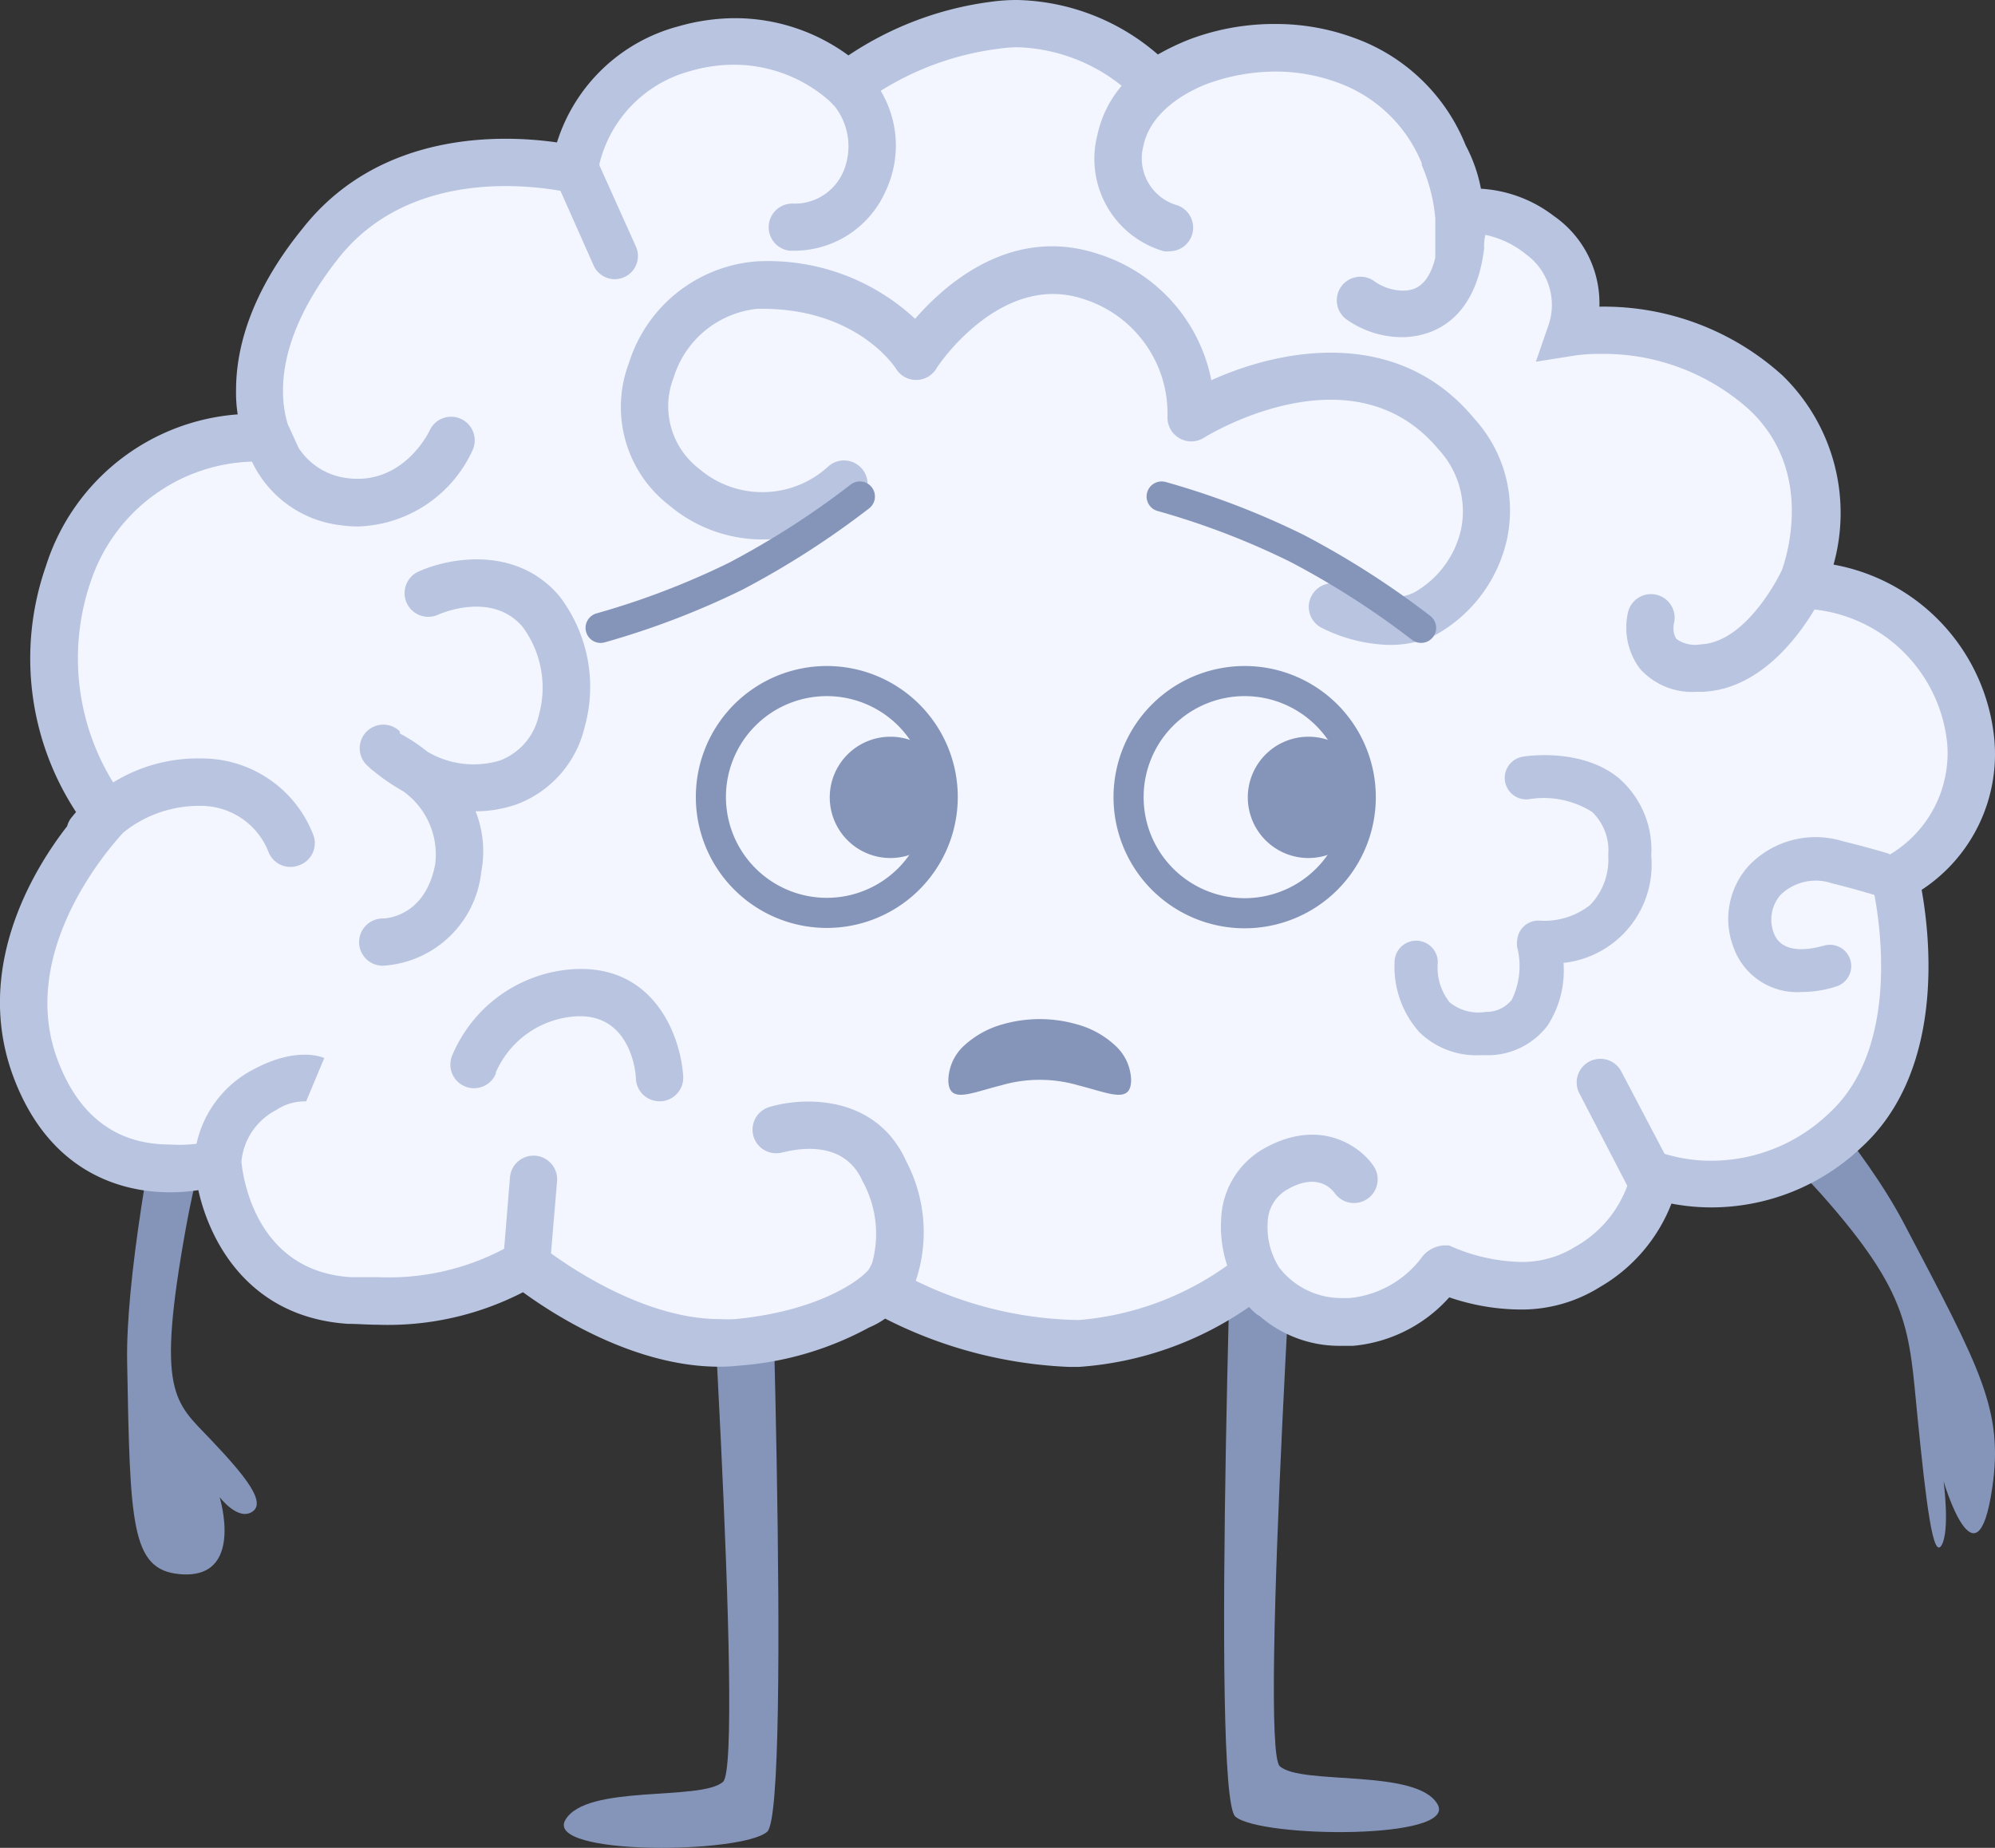 <svg xmlns="http://www.w3.org/2000/svg" width="132.524" height="122.76" viewBox="0 0 132.524 122.76">
  <rect x="0" y="0" width="132.524" height="122.76" fill="#333333" stroke="none"/>
  <g id="Groupe_11810" data-name="Groupe 11810" transform="translate(-3.002 0)">
    <g id="Groupe_11809" data-name="Groupe 11809" transform="translate(3.002 0)">
      <path id="Tracé_24049" data-name="Tracé 24049" d="M88.439,48.53s14.76,12.963,19.874,22.685,6.643,12.433,5.872,17.622c-1.028,6.968-3.227-.466-3.227-.466s.433,3.241-.129,4.236-1.021-2.648-1.6-8.472-.446-8.133-6.386-14.827S89.426,60.37,88.229,57.235,88.439,48.53,88.439,48.53Z" transform="translate(18.151 10.04)" fill="#8595ba"/>
      <g id="Groupe_11805" data-name="Groupe 11805">
        <g id="Groupe_11803" data-name="Groupe 11803">
          <g id="Groupe_11100" data-name="Groupe 11100">
            <g id="Groupe_11099" data-name="Groupe 11099">
              <g id="Groupe_11095" data-name="Groupe 11095">
                <g id="Groupe_11094" data-name="Groupe 11094">
                  <g id="Groupe_11093" data-name="Groupe 11093">
                    <g id="Groupe_11090" data-name="Groupe 11090">
                      <path id="Tracé_22543" data-name="Tracé 22543" d="M13.566,44.178S6.8,70.681,7,81.386s.241,13.771,3.488,14.06c4.357.4,2.655-5.117,2.655-5.117s1.207,1.593,2.16.978-.4-2.329-2.776-4.828S8.908,83.474,10.911,72.4s7.567-23.281,7.1-26.032S13.566,44.178,13.566,44.178Z" transform="translate(1.446 9.13)" fill="#8595ba"/>
                      <g id="Groupe_10797" data-name="Groupe 10797" transform="translate(37.454 72.594)">
                        <path id="Tracé_87" data-name="Tracé 87" d="M40.213,61s2.848,43.448,1.4,44.751-9.088.133-10.476,2.534,11.731,2.257,13.408.784,0-48.046,0-48.046Z" transform="translate(-31.035 -59.974)" fill="#8595ba"/>
                        <path id="Tracé_88" data-name="Tracé 88" d="M72.473,60.15s-2.8,43.448-1.4,44.739,9.076.133,10.476,2.522-11.731,2.257-13.421.833,0-48.046,0-48.046Z" transform="translate(-23.516 -60.15)" fill="#8595ba"/>
                      </g>
                      <g id="Groupe_10793" data-name="Groupe 10793">
                        <g id="Groupe_10771" data-name="Groupe 10771">
                          <g id="Groupe_10768" data-name="Groupe 10768">
                            <g id="Groupe_10740" data-name="Groupe 10740">
                              <g id="Groupe_10740-2" data-name="Groupe 10740-2">
                                <g id="Groupe_10738" data-name="Groupe 10738">
                                  <g id="Groupe_34" data-name="Groupe 34">
                                    <g id="Groupe_27" data-name="Groupe 27">
                                      <path id="Tracé_89" data-name="Tracé 89" d="M95.655,84.031c1.34.567,5.878,2.172,9.546-.169,4.357-2.788,4.357-6.107,4.357-6.107A12.7,12.7,0,0,0,122.279,74.8c6.107-5.576,3.319-16.7,3.319-16.7s5.709-2.969,5.057-9.1c-1.074-9.9-11.164-10.464-11.164-10.464s3.138-7.495-2.414-12.721a16.414,16.414,0,0,0-12.9-4.007,5.781,5.781,0,0,0-2.088-6.457c-3.488-2.414-6.276-.978-6.276-.978s.6-7.929-6.614-10.633A14.808,14.808,0,0,0,76.43,5.246S72.073.539,65.8,1.408a19.467,19.467,0,0,0-9.764,4.007A11.091,11.091,0,0,0,45.232,3a10.029,10.029,0,0,0-7.326,8.014S26.718,7.877,20.612,15.541s-3.138,14.084-3.138,14.084S7.408,28.249,4.27,37.832A16.9,16.9,0,0,0,6.877,53.871s-8.195,8.195-4.731,17.065a10.44,10.44,0,0,0,11.84,7.012A9.245,9.245,0,0,0,22.893,86.1c8.195.531,11.683-2.414,11.683-2.414S41.72,89.607,48.7,88.907,58.3,85.419,58.3,85.419s6.6,3.778,13.083,3.548a21.724,21.724,0,0,0,11.622-4.586,6.9,6.9,0,0,0,6.457,3.138C93.869,87.073,95.4,83.923,95.655,84.031Z" transform="translate(0.266 0.269)" fill="#f3f6fe"/>
                                      <g id="Groupe_26" data-name="Groupe 26">
                                        <path id="Tracé_90" data-name="Tracé 90" d="M132.479,49.1A13.058,13.058,0,0,0,121.8,37.51a12.733,12.733,0,0,0-3.4-12.576,17.681,17.681,0,0,0-12.069-4.562h-.084a7.048,7.048,0,0,0-3.041-6.034,8.786,8.786,0,0,0-4.828-1.8,10.162,10.162,0,0,0-1.014-2.884A12.527,12.527,0,0,0,90,2.534a15.026,15.026,0,0,0-5.262-.941,15.967,15.967,0,0,0-5.153.821h0l-.386.133-.217.084h0a15.761,15.761,0,0,0-2.064.99A14.736,14.736,0,0,0,67.585,0a12.516,12.516,0,0,0-1.774.121,22.1,22.1,0,0,0-9.45,3.56A12.733,12.733,0,0,0,48.83,1.207a13.783,13.783,0,0,0-3.765.543A11.55,11.55,0,0,0,37,9.462c-3.44-.495-11.707-.881-16.9,5.721-3.572,4.393-4.417,8.134-4.417,10.717h0a9.172,9.172,0,0,0,.109,1.629A14.483,14.483,0,0,0,3.053,37.606a18.61,18.61,0,0,0,2,16.341l-.3.362a1.545,1.545,0,0,0-.29.579c-2.414,3.1-6.3,9.715-3.476,16.9,2.534,6.457,7.543,7.422,10.307,7.422a12.369,12.369,0,0,0,1.883-.145c.809,3.621,3.5,8.448,9.921,8.883.664,0,1.34.06,1.991.06a19.612,19.612,0,0,0,9.655-2.16c2.1,1.533,7.422,4.948,13.034,4.948a11.693,11.693,0,0,0,1.316-.072,21.3,21.3,0,0,0,8.641-2.534A5.407,5.407,0,0,0,58.8,87.6a29.544,29.544,0,0,0,12.226,3.21h.628a22.472,22.472,0,0,0,11.321-3.983,4.489,4.489,0,0,0,.555.519l.133.072a8.062,8.062,0,0,0,5.322,1.991h.905a9.74,9.74,0,0,0,6.384-3.222,14.8,14.8,0,0,0,4.634.809,9.8,9.8,0,0,0,5.359-1.484,11.007,11.007,0,0,0,4.767-5.552,14.157,14.157,0,0,0,2.667.253,14.483,14.483,0,0,0,9.945-3.983c5.576-5.093,4.574-13.964,4.007-17.114A10.777,10.777,0,0,0,132.479,49.1Zm-6.964,7.627c-.845-.253-1.871-.543-3.114-.845a6.131,6.131,0,0,0-6.228,1.629,5.262,5.262,0,0,0-1.014,5.431A4.478,4.478,0,0,0,119.7,65.9a7.326,7.326,0,0,0,2.341-.386,1.416,1.416,0,0,0-.917-2.679h0c-.109,0-2.655.881-3.295-.857a2.5,2.5,0,0,1,.447-2.522,3.355,3.355,0,0,1,3.428-.772c1.122.278,2.052.543,2.812.772.459,2.414,1.521,10.331-2.993,14.483a11.321,11.321,0,0,1-7.821,3.174,10.536,10.536,0,0,1-3.126-.459l-2.86-5.443a1.571,1.571,0,1,0-2.788,1.448l3.174,6.119a7.688,7.688,0,0,1-3.488,4.067,6.626,6.626,0,0,1-3.621.99,12.177,12.177,0,0,1-4.441-.966l-.3-.133h-.326a2.028,2.028,0,0,0-1.569.917,6.819,6.819,0,0,1-4.719,2.583h-.579a5.214,5.214,0,0,1-4.1-2.052,5,5,0,0,1-.748-2.957,2.571,2.571,0,0,1,1.207-2.148c2-1.207,2.981-.169,3.234.169a1.574,1.574,0,0,0,2.583-1.8c-.905-1.328-3.621-3.259-7.374-1.086a5.612,5.612,0,0,0-2.74,4.634,8.292,8.292,0,0,0,.4,3.078,19.648,19.648,0,0,1-9.86,3.621,25.417,25.417,0,0,1-10.826-2.607h0a10.138,10.138,0,0,0-.628-7.929c-1.991-4.441-6.807-4.3-9.076-3.621a1.568,1.568,0,1,0,.857,3.017h0c.169,0,3.922-1.207,5.3,1.895a7.241,7.241,0,0,1,.652,5.443,3.619,3.619,0,0,1-.253.483l-.241.241s-2.414,2.414-8.605,3.017a9.5,9.5,0,0,1-1.014,0c-4.719,0-9.45-3.09-11.224-4.369l.4-4.755a1.569,1.569,0,1,0-3.126-.266h0l-.386,4.719a16.365,16.365,0,0,1-8.388,1.883H23.28c-6.493-.422-7.181-7.048-7.241-7.676a4.3,4.3,0,0,1,2.317-3.428,3.379,3.379,0,0,1,2.088-.567h-.109l1.207-2.884c-.3-.133-1.955-.7-4.646.724a7.326,7.326,0,0,0-3.838,4.972,9.739,9.739,0,0,1-1.774.048C7.8,76.034,5.31,74.211,3.9,70.6.965,63.192,7.555,56,8.194,55.311a7.99,7.99,0,0,1,5.081-1.774,4.828,4.828,0,0,1,4.538,2.993A1.557,1.557,0,0,0,19.3,57.592a1.376,1.376,0,0,0,.495-.084,1.557,1.557,0,0,0,1.038-1.991h0a7.929,7.929,0,0,0-7.446-5.129A10.705,10.705,0,0,0,7.519,51.98,15.689,15.689,0,0,1,6.034,38.62a11.646,11.646,0,0,1,10.705-7.953,7.471,7.471,0,0,0,5.878,4.224,8.28,8.28,0,0,0,1.207.084,8.665,8.665,0,0,0,7.555-5.033,1.569,1.569,0,1,0-2.848-1.316c-.072.145-1.774,3.621-5.467,3.138a4.49,4.49,0,0,1-3.222-2l-.64-1.4a1.315,1.315,0,0,1-.1-.229,7.591,7.591,0,0,1-.3-2.088s0-.1,0-.145c0-1.967.712-5,3.705-8.774,4.659-5.853,12.552-4.828,14.724-4.453l2.209,4.972a1.539,1.539,0,1,0,2.8-1.279h0l-2.414-5.371a.422.422,0,0,1,0-.133,8.448,8.448,0,0,1,6.034-6.143,10.258,10.258,0,0,1,2.9-.422A9.583,9.583,0,0,1,55.106,6.71l.35.362a4.309,4.309,0,0,1,.6,4.248,3.512,3.512,0,0,1-3.307,2.209,1.57,1.57,0,0,0-.29,3.126h.35a6.638,6.638,0,0,0,6.034-3.983,7.072,7.072,0,0,0-.338-6.638,19.31,19.31,0,0,1,7.772-2.788,10.005,10.005,0,0,1,1.3-.109A11.61,11.61,0,0,1,74.513,5.7,7.386,7.386,0,0,0,72.9,8.967a6.384,6.384,0,0,0,4.417,7.724,1.352,1.352,0,0,0,.386,0,1.569,1.569,0,0,0,.374-3.09,3.247,3.247,0,0,1-2.112-3.947c.579-2.679,3.765-3.922,4.381-4.14a13.276,13.276,0,0,1,4.393-.76A11.924,11.924,0,0,1,88.9,5.5a9.51,9.51,0,0,1,5.552,5.359v.121a11.441,11.441,0,0,1,.893,3.5v2.643c-.531,2.184-1.7,2.184-2.221,2.184a3.391,3.391,0,0,1-1.786-.591,1.569,1.569,0,0,0-1.931,2.474A6.433,6.433,0,0,0,93.111,22.4c1.436,0,4.828-.579,5.479-5.89a3.248,3.248,0,0,1,.084-.905,6.276,6.276,0,0,1,2.7,1.291,4.152,4.152,0,0,1,1.509,4.659l-.857,2.474,2.595-.41a11.091,11.091,0,0,1,1.678-.109,14.483,14.483,0,0,1,9.9,3.705c4.128,3.874,2.667,9.233,2.184,10.633-.157.35-2.353,4.828-5.407,4.96a2.136,2.136,0,0,1-1.617-.362,1.412,1.412,0,0,1-.157-1.038,1.57,1.57,0,0,0-3.053-.736,4.562,4.562,0,0,0,.8,3.765,4.659,4.659,0,0,0,3.778,1.521h.4c3.705-.169,6.24-3.512,7.41-5.467a9.957,9.957,0,0,1,8.822,8.991,7.845,7.845,0,0,1-3.838,7.3Z" transform="translate(-0.002 0)" fill="#b8c4e0"/>
                                        <path id="Tracé_91" data-name="Tracé 91" d="M93.017,33.112a9.052,9.052,0,0,0-2.124-8.074C85.86,18.919,78.16,20.295,73.4,22.455a11.019,11.019,0,0,0-7.446-8.364C60.2,12.136,55.772,16.01,53.721,18.376a14.326,14.326,0,0,0-10.56-3.814,9.655,9.655,0,0,0-8.448,6.746,8.243,8.243,0,0,0,2.679,9.462,9.583,9.583,0,0,0,12.733-.326,1.569,1.569,0,0,0-2.136-2.293h0a6.469,6.469,0,0,1-8.653.157,5.226,5.226,0,0,1-1.653-6.034,6.505,6.505,0,0,1,5.552-4.562c6.517-.133,9.112,3.814,9.221,3.983a1.569,1.569,0,0,0,2.16.507,1.714,1.714,0,0,0,.495-.483c0-.072,4.272-6.541,9.836-4.646a7.977,7.977,0,0,1,5.54,7.784A1.581,1.581,0,0,0,72.9,26.281c.4-.253,9.933-6.034,15.593.772a6.034,6.034,0,0,1,1.484,5.359,6.457,6.457,0,0,1-3.138,4.164c-2.052.929-4.622-.434-4.634-.447a1.581,1.581,0,0,0-2.136.628,1.557,1.557,0,0,0,.616,2.124h0A10.548,10.548,0,0,0,84.544,40a7.241,7.241,0,0,0,3.621-.555,9.655,9.655,0,0,0,4.852-6.336Z" transform="translate(7.068 2.805)" fill="#b8c4e0"/>
                                        <path id="Tracé_92" data-name="Tracé 92" d="M27.88,51.56a7.241,7.241,0,0,0-.374-4.031h0a8.376,8.376,0,0,0,2.679-.447,7.241,7.241,0,0,0,4.562-5.141,9.908,9.908,0,0,0-1.69-8.726c-2.884-3.379-7.374-2.522-9.39-1.593a1.574,1.574,0,0,0,1.34,2.848h0s3.548-1.641,5.624.809a6.783,6.783,0,0,1,1.074,5.865,4.152,4.152,0,0,1-2.571,3.005,6.034,6.034,0,0,1-4.828-.579,11.694,11.694,0,0,0-1.822-1.207l-.024-.157A1.569,1.569,0,0,0,20.2,44.379l.072.072a4.151,4.151,0,0,0,.495.434h0A13.964,13.964,0,0,0,22.7,46.2a5.165,5.165,0,0,1,2.124,4.828c-.64,3.44-3.186,3.621-3.488,3.621a1.569,1.569,0,0,0,0,3.138A6.988,6.988,0,0,0,27.88,51.56Z" transform="translate(4.088 6.37)" fill="#b8c4e0"/>
                                        <path id="Tracé_93" data-name="Tracé 93" d="M33.19,53.341a9.365,9.365,0,0,0-8.279,5.745,1.569,1.569,0,0,0,2.9,1.207v-.084a6.215,6.215,0,0,1,5.443-3.729c3.488-.109,3.862,3.693,3.862,4.176a1.569,1.569,0,0,0,1.569,1.472h.1a1.569,1.569,0,0,0,1.472-1.653C40.105,57.927,38.44,53.172,33.19,53.341Z" transform="translate(5.127 11.034)" fill="#b8c4e0"/>
                                        <path id="Tracé_94" data-name="Tracé 94" d="M91.714,43.139c-2.51-2.112-6.324-1.5-6.481-1.46a1.427,1.427,0,0,0,.483,2.812,6.034,6.034,0,0,1,4.164.845,3.536,3.536,0,0,1,1.074,2.872,4.333,4.333,0,0,1-1.207,3.319,4.9,4.9,0,0,1-3.295,1.038,1.412,1.412,0,0,0-1.545,1.3,1.448,1.448,0,0,0,0,.459,5.093,5.093,0,0,1-.362,3.5,2.148,2.148,0,0,1-1.714.8,3.029,3.029,0,0,1-2.414-.64,3.681,3.681,0,0,1-.784-2.619,1.436,1.436,0,0,0-2.86-.217,6.505,6.505,0,0,0,1.641,4.828A5.407,5.407,0,0,0,82.433,61.5h.7a4.984,4.984,0,0,0,3.8-1.979,6.71,6.71,0,0,0,1.05-4.152,6.565,6.565,0,0,0,5.829-7.121,6.312,6.312,0,0,0-2.1-5.105Z" transform="translate(15.877 8.6)" fill="#b8c4e0"/>
                                      </g>
                                    </g>
                                  </g>
                                </g>
                              </g>
                            </g>
                          </g>
                          <g id="Groupe_10769" data-name="Groupe 10769" transform="translate(39.898 32.984)">
                            <path id="Tracé_22523" data-name="Tracé 22523" d="M50.282,27.33a56.446,56.446,0,0,1-8.255,5.3,53.018,53.018,0,0,1-8.967,3.428" transform="translate(-33.06 -27.33)" fill="none" stroke="#8595ba" stroke-linecap="round" stroke-linejoin="bevel" stroke-width="2"/>
                            <path id="Tracé_22935" data-name="Tracé 22935" d="M81.174,36.056a56.373,56.373,0,0,0-8.255-5.286,52.186,52.186,0,0,0-8.979-3.44" transform="translate(-26.672 -27.33)" fill="none" stroke="#8595ba" stroke-linecap="round" stroke-linejoin="bevel" stroke-width="2"/>
                          </g>
                          <g id="Groupe_11091" data-name="Groupe 11091" transform="translate(47.223 45.246)">
                            <g id="Groupe_10734" data-name="Groupe 10734" transform="translate(27.746)">
                              <g id="Groupe_29" data-name="Groupe 29">
                                <path id="Tracé_97" data-name="Tracé 97" d="M77.544,45.19a7.712,7.712,0,1,1-7.7-7.7A7.712,7.712,0,0,1,77.544,45.19Z" transform="translate(-62.12 -37.49)" fill="none" stroke="#8595ba" stroke-width="2"/>
                                <path id="Tracé_98" data-name="Tracé 98" d="M75.569,44.4a3.029,3.029,0,1,1-3.053-3.017h0A3.017,3.017,0,0,1,75.569,44.4Z" transform="translate(-60.591 -36.685)" fill="#8595ba" stroke="#8595ba" stroke-width="2"/>
                              </g>
                            </g>
                            <g id="Groupe_10742" data-name="Groupe 10742" transform="translate(0 0)">
                              <g id="Groupe_29-2" data-name="Groupe 29-2">
                                <path id="Tracé_97-2" data-name="Tracé 97-2" d="M54.53,45.19a7.7,7.7,0,1,1-7.7-7.7,7.7,7.7,0,0,1,7.7,7.7Z" transform="translate(-39.13 -37.49)" fill="none" stroke="#8595ba" stroke-width="2"/>
                                <path id="Tracé_98-2" data-name="Tracé 98-2" d="M52.559,44.4a3.029,3.029,0,1,1-3.041-3.017h0A3.017,3.017,0,0,1,52.559,44.4Z" transform="translate(-37.605 -36.685)" fill="#8595ba" stroke="#8595ba" stroke-width="2"/>
                              </g>
                            </g>
                          </g>
                        </g>
                      </g>
                    </g>
                    <g id="Groupe_11092" data-name="Groupe 11092" transform="translate(62.997 67.703)">
                      <g id="Groupe_22" data-name="Groupe 22">
                        <path id="Tracé_51" data-name="Tracé 51" d="M64.341,60.131a3.21,3.21,0,0,0-1.086-2.305,6.034,6.034,0,0,0-2.5-1.376,8.931,8.931,0,0,0-4.972,0,6.2,6.2,0,0,0-2.5,1.376A3.21,3.21,0,0,0,52.2,60.131c0,1.629,1.448.881,3.524.362a9.136,9.136,0,0,1,5.093,0C62.893,61.013,64.341,61.761,64.341,60.131Z" transform="translate(-52.2 -56.097)" fill="#8595ba"/>
                      </g>
                      <path id="Tracé_52" data-name="Tracé 52" d="M60.142,56.7a8.931,8.931,0,0,0-4.972,0,2.51,2.51,0,0,0,4.972,0Z" transform="translate(-51.586 -56.046)" fill="#8595ba"/>
                    </g>
                  </g>
                </g>
              </g>
            </g>
          </g>
        </g>
      </g>
    </g>
  </g>
</svg>
